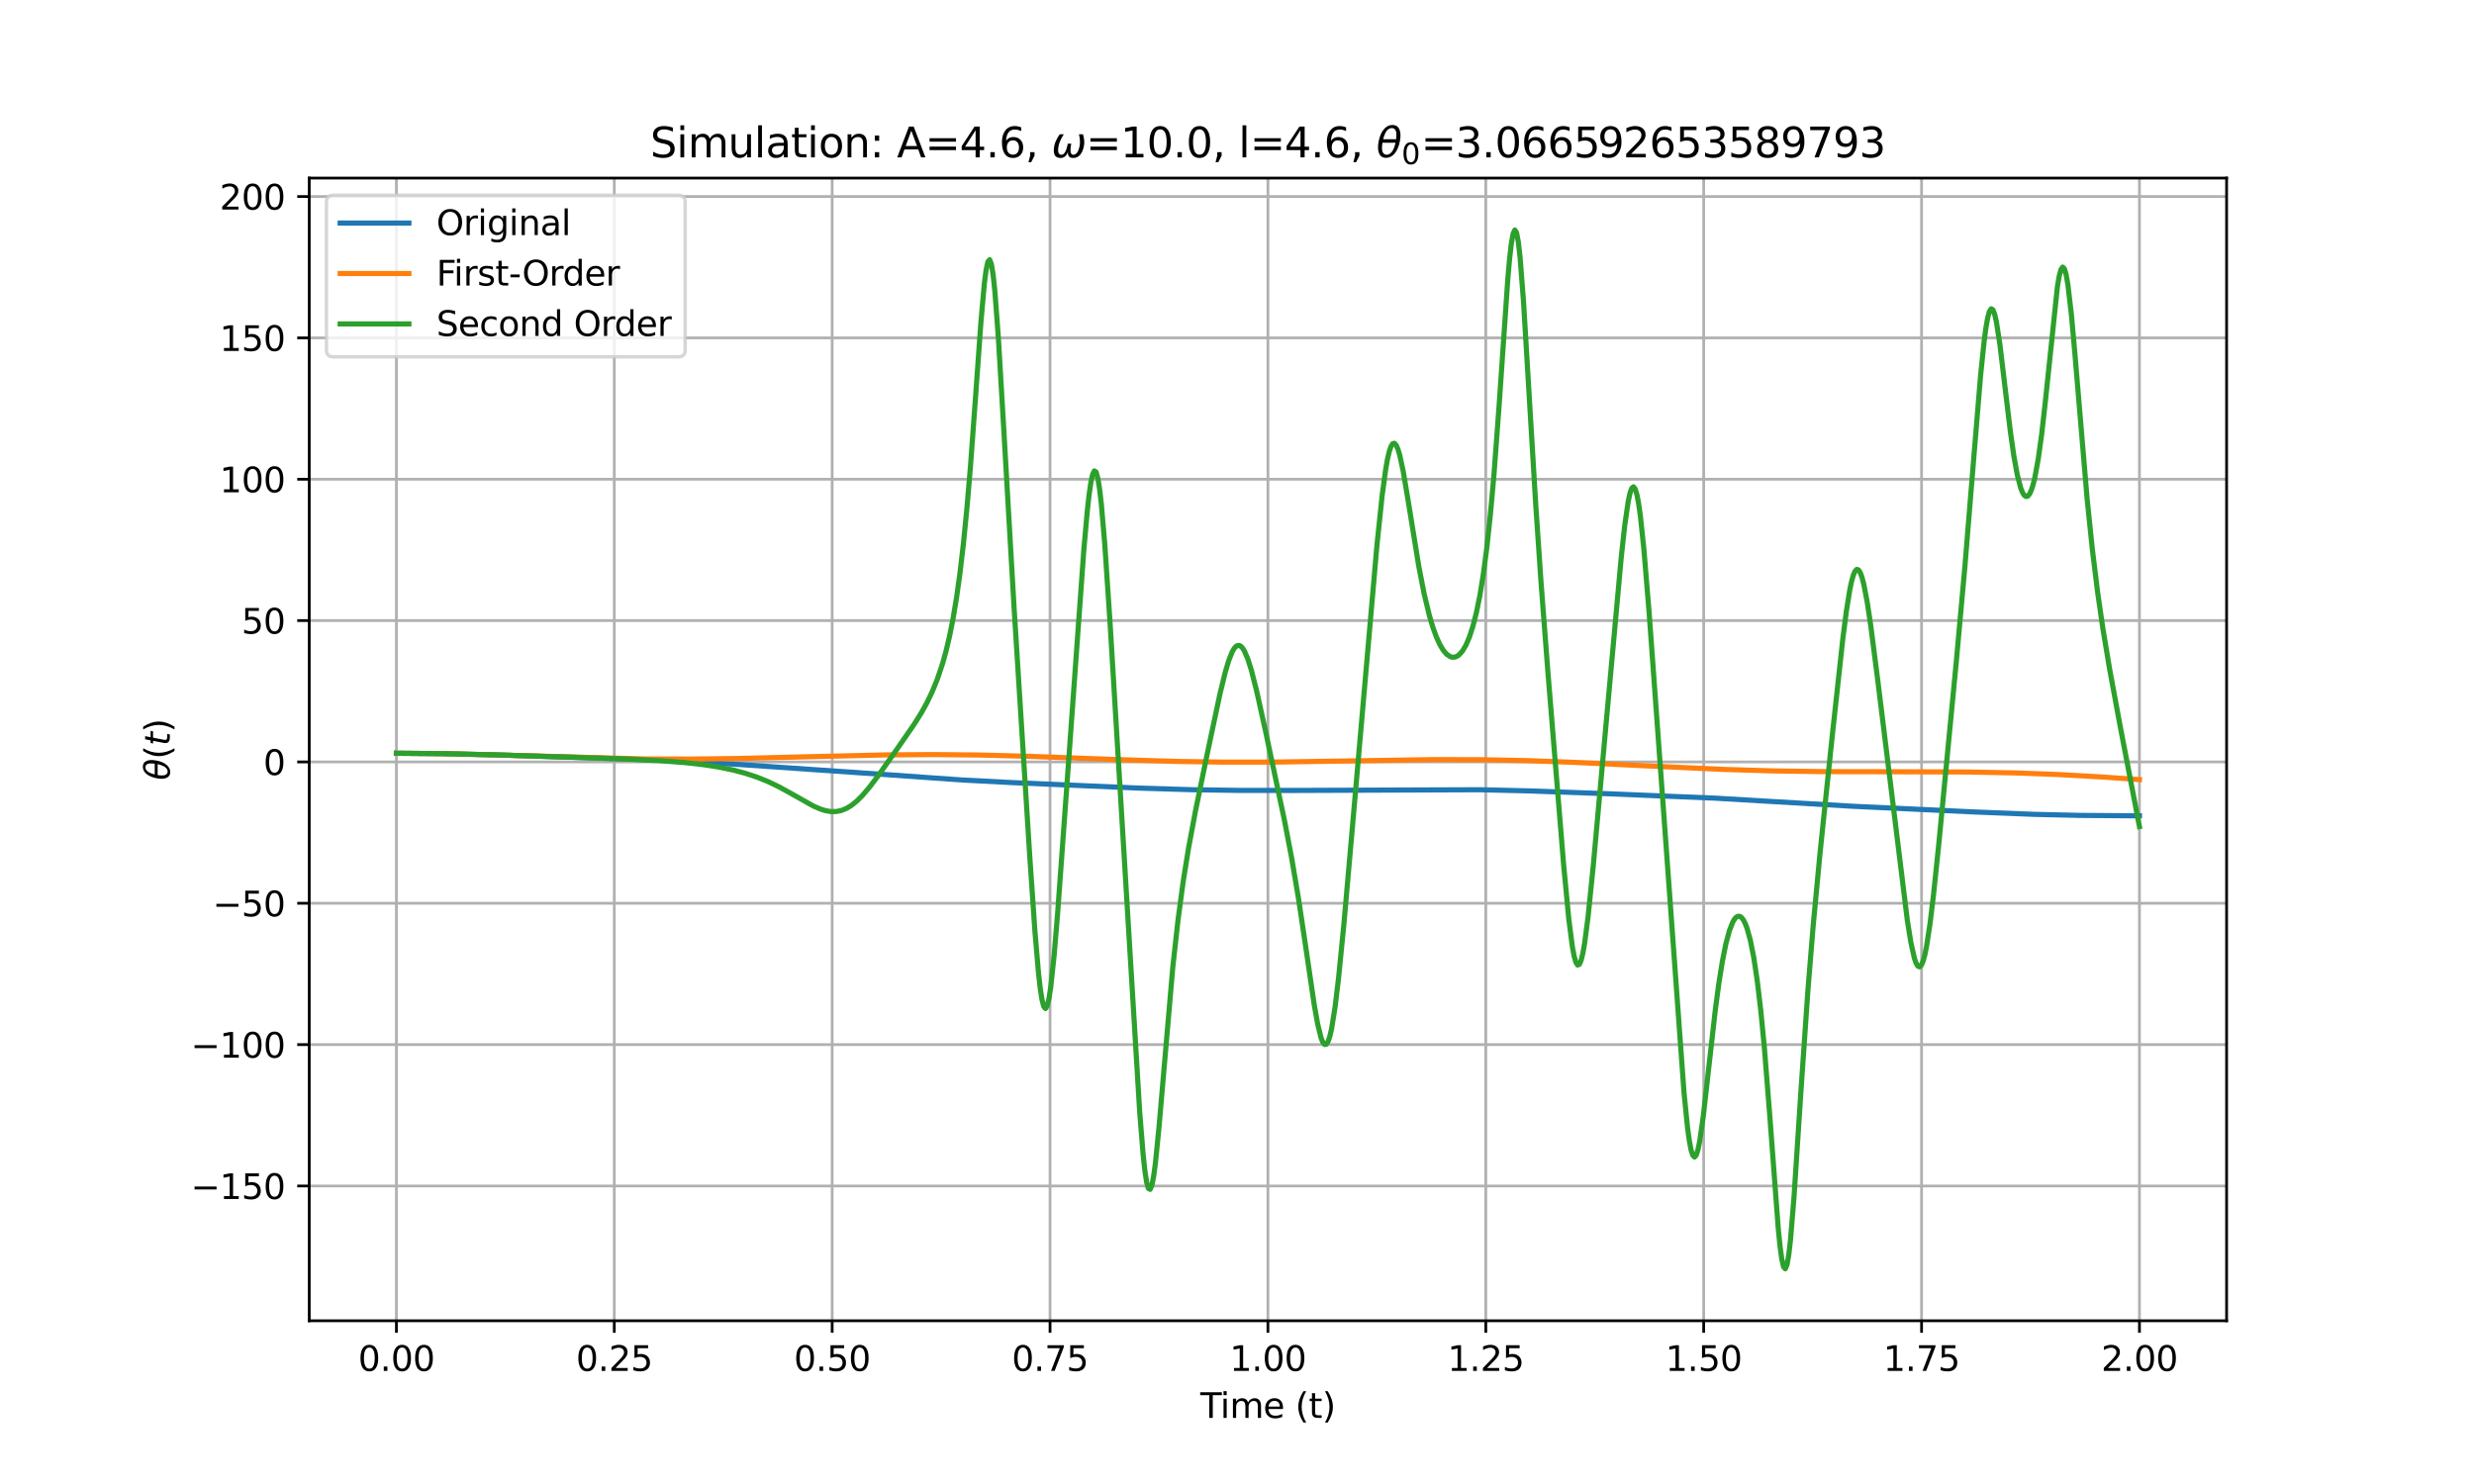 <?xml version="1.0" encoding="utf-8" standalone="no"?>
<!DOCTYPE svg PUBLIC "-//W3C//DTD SVG 1.1//EN"
  "http://www.w3.org/Graphics/SVG/1.1/DTD/svg11.dtd">
<svg xmlns:xlink="http://www.w3.org/1999/xlink" width="720pt" height="432pt" viewBox="0 0 720 432" xmlns="http://www.w3.org/2000/svg" version="1.1">
 <defs>
  <style type="text/css">*{stroke-linejoin: round; stroke-linecap: butt}</style>
 </defs>
 <g id="figure_1">
  <g id="patch_1">
   <path d="M 0 432 
L 720 432 
L 720 0 
L 0 0 
z
" style="fill: #ffffff"/>
  </g>
  <g id="axes_1">
   <g id="patch_2">
    <path d="M 90 384.48 
L 648 384.48 
L 648 51.84 
L 90 51.84 
z
" style="fill: #ffffff"/>
   </g>
   <g id="matplotlib.axis_1">
    <g id="xtick_1">
     <g id="line2d_1">
      <path d="M 115.364 384.48 
L 115.364 51.84 
" clip-path="url(#pa8640d1693)" style="fill: none; stroke: #b0b0b0; stroke-width: 0.8; stroke-linecap: square"/>
     </g>
     <g id="line2d_2">
      <defs>
       <path id="mbfc9ff57c2" d="M 0 0 
L 0 3.5 
" style="stroke: #000000; stroke-width: 0.8"/>
      </defs>
      <g>
       <use xlink:href="#mbfc9ff57c2" x="115.364" y="384.48" style="stroke: #000000; stroke-width: 0.8"/>
      </g>
     </g>
     <g id="text_1">
      <!-- 0.00 -->
      <g transform="translate(104.231 399.078) scale(0.1 -0.1)">
       <defs>
        <path id="DejaVuSans-30" d="M 2034 4250 
Q 1547 4250 1301 3770 
Q 1056 3291 1056 2328 
Q 1056 1369 1301 889 
Q 1547 409 2034 409 
Q 2525 409 2770 889 
Q 3016 1369 3016 2328 
Q 3016 3291 2770 3770 
Q 2525 4250 2034 4250 
z
M 2034 4750 
Q 2819 4750 3233 4129 
Q 3647 3509 3647 2328 
Q 3647 1150 3233 529 
Q 2819 -91 2034 -91 
Q 1250 -91 836 529 
Q 422 1150 422 2328 
Q 422 3509 836 4129 
Q 1250 4750 2034 4750 
z
" transform="scale(0.016)"/>
        <path id="DejaVuSans-2e" d="M 684 794 
L 1344 794 
L 1344 0 
L 684 0 
L 684 794 
z
" transform="scale(0.016)"/>
       </defs>
       <use xlink:href="#DejaVuSans-30"/>
       <use xlink:href="#DejaVuSans-2e" x="63.623"/>
       <use xlink:href="#DejaVuSans-30" x="95.41"/>
       <use xlink:href="#DejaVuSans-30" x="159.033"/>
      </g>
     </g>
    </g>
    <g id="xtick_2">
     <g id="line2d_3">
      <path d="M 178.773 384.48 
L 178.773 51.84 
" clip-path="url(#pa8640d1693)" style="fill: none; stroke: #b0b0b0; stroke-width: 0.8; stroke-linecap: square"/>
     </g>
     <g id="line2d_4">
      <g>
       <use xlink:href="#mbfc9ff57c2" x="178.773" y="384.48" style="stroke: #000000; stroke-width: 0.8"/>
      </g>
     </g>
     <g id="text_2">
      <!-- 0.25 -->
      <g transform="translate(167.64 399.078) scale(0.1 -0.1)">
       <defs>
        <path id="DejaVuSans-32" d="M 1228 531 
L 3431 531 
L 3431 0 
L 469 0 
L 469 531 
Q 828 903 1448 1529 
Q 2069 2156 2228 2338 
Q 2531 2678 2651 2914 
Q 2772 3150 2772 3378 
Q 2772 3750 2511 3984 
Q 2250 4219 1831 4219 
Q 1534 4219 1204 4116 
Q 875 4013 500 3803 
L 500 4441 
Q 881 4594 1212 4672 
Q 1544 4750 1819 4750 
Q 2544 4750 2975 4387 
Q 3406 4025 3406 3419 
Q 3406 3131 3298 2873 
Q 3191 2616 2906 2266 
Q 2828 2175 2409 1742 
Q 1991 1309 1228 531 
z
" transform="scale(0.016)"/>
        <path id="DejaVuSans-35" d="M 691 4666 
L 3169 4666 
L 3169 4134 
L 1269 4134 
L 1269 2991 
Q 1406 3038 1543 3061 
Q 1681 3084 1819 3084 
Q 2600 3084 3056 2656 
Q 3513 2228 3513 1497 
Q 3513 744 3044 326 
Q 2575 -91 1722 -91 
Q 1428 -91 1123 -41 
Q 819 9 494 109 
L 494 744 
Q 775 591 1075 516 
Q 1375 441 1709 441 
Q 2250 441 2565 725 
Q 2881 1009 2881 1497 
Q 2881 1984 2565 2268 
Q 2250 2553 1709 2553 
Q 1456 2553 1204 2497 
Q 953 2441 691 2322 
L 691 4666 
z
" transform="scale(0.016)"/>
       </defs>
       <use xlink:href="#DejaVuSans-30"/>
       <use xlink:href="#DejaVuSans-2e" x="63.623"/>
       <use xlink:href="#DejaVuSans-32" x="95.41"/>
       <use xlink:href="#DejaVuSans-35" x="159.033"/>
      </g>
     </g>
    </g>
    <g id="xtick_3">
     <g id="line2d_5">
      <path d="M 242.182 384.48 
L 242.182 51.84 
" clip-path="url(#pa8640d1693)" style="fill: none; stroke: #b0b0b0; stroke-width: 0.8; stroke-linecap: square"/>
     </g>
     <g id="line2d_6">
      <g>
       <use xlink:href="#mbfc9ff57c2" x="242.182" y="384.48" style="stroke: #000000; stroke-width: 0.8"/>
      </g>
     </g>
     <g id="text_3">
      <!-- 0.50 -->
      <g transform="translate(231.049 399.078) scale(0.1 -0.1)">
       <use xlink:href="#DejaVuSans-30"/>
       <use xlink:href="#DejaVuSans-2e" x="63.623"/>
       <use xlink:href="#DejaVuSans-35" x="95.41"/>
       <use xlink:href="#DejaVuSans-30" x="159.033"/>
      </g>
     </g>
    </g>
    <g id="xtick_4">
     <g id="line2d_7">
      <path d="M 305.591 384.48 
L 305.591 51.84 
" clip-path="url(#pa8640d1693)" style="fill: none; stroke: #b0b0b0; stroke-width: 0.8; stroke-linecap: square"/>
     </g>
     <g id="line2d_8">
      <g>
       <use xlink:href="#mbfc9ff57c2" x="305.591" y="384.48" style="stroke: #000000; stroke-width: 0.8"/>
      </g>
     </g>
     <g id="text_4">
      <!-- 0.75 -->
      <g transform="translate(294.458 399.078) scale(0.1 -0.1)">
       <defs>
        <path id="DejaVuSans-37" d="M 525 4666 
L 3525 4666 
L 3525 4397 
L 1831 0 
L 1172 0 
L 2766 4134 
L 525 4134 
L 525 4666 
z
" transform="scale(0.016)"/>
       </defs>
       <use xlink:href="#DejaVuSans-30"/>
       <use xlink:href="#DejaVuSans-2e" x="63.623"/>
       <use xlink:href="#DejaVuSans-37" x="95.41"/>
       <use xlink:href="#DejaVuSans-35" x="159.033"/>
      </g>
     </g>
    </g>
    <g id="xtick_5">
     <g id="line2d_9">
      <path d="M 369 384.48 
L 369 51.84 
" clip-path="url(#pa8640d1693)" style="fill: none; stroke: #b0b0b0; stroke-width: 0.8; stroke-linecap: square"/>
     </g>
     <g id="line2d_10">
      <g>
       <use xlink:href="#mbfc9ff57c2" x="369" y="384.48" style="stroke: #000000; stroke-width: 0.8"/>
      </g>
     </g>
     <g id="text_5">
      <!-- 1.00 -->
      <g transform="translate(357.867 399.078) scale(0.1 -0.1)">
       <defs>
        <path id="DejaVuSans-31" d="M 794 531 
L 1825 531 
L 1825 4091 
L 703 3866 
L 703 4441 
L 1819 4666 
L 2450 4666 
L 2450 531 
L 3481 531 
L 3481 0 
L 794 0 
L 794 531 
z
" transform="scale(0.016)"/>
       </defs>
       <use xlink:href="#DejaVuSans-31"/>
       <use xlink:href="#DejaVuSans-2e" x="63.623"/>
       <use xlink:href="#DejaVuSans-30" x="95.41"/>
       <use xlink:href="#DejaVuSans-30" x="159.033"/>
      </g>
     </g>
    </g>
    <g id="xtick_6">
     <g id="line2d_11">
      <path d="M 432.409 384.48 
L 432.409 51.84 
" clip-path="url(#pa8640d1693)" style="fill: none; stroke: #b0b0b0; stroke-width: 0.8; stroke-linecap: square"/>
     </g>
     <g id="line2d_12">
      <g>
       <use xlink:href="#mbfc9ff57c2" x="432.409" y="384.48" style="stroke: #000000; stroke-width: 0.8"/>
      </g>
     </g>
     <g id="text_6">
      <!-- 1.25 -->
      <g transform="translate(421.276 399.078) scale(0.1 -0.1)">
       <use xlink:href="#DejaVuSans-31"/>
       <use xlink:href="#DejaVuSans-2e" x="63.623"/>
       <use xlink:href="#DejaVuSans-32" x="95.41"/>
       <use xlink:href="#DejaVuSans-35" x="159.033"/>
      </g>
     </g>
    </g>
    <g id="xtick_7">
     <g id="line2d_13">
      <path d="M 495.818 384.48 
L 495.818 51.84 
" clip-path="url(#pa8640d1693)" style="fill: none; stroke: #b0b0b0; stroke-width: 0.8; stroke-linecap: square"/>
     </g>
     <g id="line2d_14">
      <g>
       <use xlink:href="#mbfc9ff57c2" x="495.818" y="384.48" style="stroke: #000000; stroke-width: 0.8"/>
      </g>
     </g>
     <g id="text_7">
      <!-- 1.50 -->
      <g transform="translate(484.685 399.078) scale(0.1 -0.1)">
       <use xlink:href="#DejaVuSans-31"/>
       <use xlink:href="#DejaVuSans-2e" x="63.623"/>
       <use xlink:href="#DejaVuSans-35" x="95.41"/>
       <use xlink:href="#DejaVuSans-30" x="159.033"/>
      </g>
     </g>
    </g>
    <g id="xtick_8">
     <g id="line2d_15">
      <path d="M 559.227 384.48 
L 559.227 51.84 
" clip-path="url(#pa8640d1693)" style="fill: none; stroke: #b0b0b0; stroke-width: 0.8; stroke-linecap: square"/>
     </g>
     <g id="line2d_16">
      <g>
       <use xlink:href="#mbfc9ff57c2" x="559.227" y="384.48" style="stroke: #000000; stroke-width: 0.8"/>
      </g>
     </g>
     <g id="text_8">
      <!-- 1.75 -->
      <g transform="translate(548.094 399.078) scale(0.1 -0.1)">
       <use xlink:href="#DejaVuSans-31"/>
       <use xlink:href="#DejaVuSans-2e" x="63.623"/>
       <use xlink:href="#DejaVuSans-37" x="95.41"/>
       <use xlink:href="#DejaVuSans-35" x="159.033"/>
      </g>
     </g>
    </g>
    <g id="xtick_9">
     <g id="line2d_17">
      <path d="M 622.636 384.48 
L 622.636 51.84 
" clip-path="url(#pa8640d1693)" style="fill: none; stroke: #b0b0b0; stroke-width: 0.8; stroke-linecap: square"/>
     </g>
     <g id="line2d_18">
      <g>
       <use xlink:href="#mbfc9ff57c2" x="622.636" y="384.48" style="stroke: #000000; stroke-width: 0.8"/>
      </g>
     </g>
     <g id="text_9">
      <!-- 2.00 -->
      <g transform="translate(611.504 399.078) scale(0.1 -0.1)">
       <use xlink:href="#DejaVuSans-32"/>
       <use xlink:href="#DejaVuSans-2e" x="63.623"/>
       <use xlink:href="#DejaVuSans-30" x="95.41"/>
       <use xlink:href="#DejaVuSans-30" x="159.033"/>
      </g>
     </g>
    </g>
    <g id="text_10">
     <!-- Time (t) -->
     <g transform="translate(349.316 412.757) scale(0.1 -0.1)">
      <defs>
       <path id="DejaVuSans-54" d="M -19 4666 
L 3928 4666 
L 3928 4134 
L 2272 4134 
L 2272 0 
L 1638 0 
L 1638 4134 
L -19 4134 
L -19 4666 
z
" transform="scale(0.016)"/>
       <path id="DejaVuSans-69" d="M 603 3500 
L 1178 3500 
L 1178 0 
L 603 0 
L 603 3500 
z
M 603 4863 
L 1178 4863 
L 1178 4134 
L 603 4134 
L 603 4863 
z
" transform="scale(0.016)"/>
       <path id="DejaVuSans-6d" d="M 3328 2828 
Q 3544 3216 3844 3400 
Q 4144 3584 4550 3584 
Q 5097 3584 5394 3201 
Q 5691 2819 5691 2113 
L 5691 0 
L 5113 0 
L 5113 2094 
Q 5113 2597 4934 2840 
Q 4756 3084 4391 3084 
Q 3944 3084 3684 2787 
Q 3425 2491 3425 1978 
L 3425 0 
L 2847 0 
L 2847 2094 
Q 2847 2600 2669 2842 
Q 2491 3084 2119 3084 
Q 1678 3084 1418 2786 
Q 1159 2488 1159 1978 
L 1159 0 
L 581 0 
L 581 3500 
L 1159 3500 
L 1159 2956 
Q 1356 3278 1631 3431 
Q 1906 3584 2284 3584 
Q 2666 3584 2933 3390 
Q 3200 3197 3328 2828 
z
" transform="scale(0.016)"/>
       <path id="DejaVuSans-65" d="M 3597 1894 
L 3597 1613 
L 953 1613 
Q 991 1019 1311 708 
Q 1631 397 2203 397 
Q 2534 397 2845 478 
Q 3156 559 3463 722 
L 3463 178 
Q 3153 47 2828 -22 
Q 2503 -91 2169 -91 
Q 1331 -91 842 396 
Q 353 884 353 1716 
Q 353 2575 817 3079 
Q 1281 3584 2069 3584 
Q 2775 3584 3186 3129 
Q 3597 2675 3597 1894 
z
M 3022 2063 
Q 3016 2534 2758 2815 
Q 2500 3097 2075 3097 
Q 1594 3097 1305 2825 
Q 1016 2553 972 2059 
L 3022 2063 
z
" transform="scale(0.016)"/>
       <path id="DejaVuSans-20" transform="scale(0.016)"/>
       <path id="DejaVuSans-28" d="M 1984 4856 
Q 1566 4138 1362 3434 
Q 1159 2731 1159 2009 
Q 1159 1288 1364 580 
Q 1569 -128 1984 -844 
L 1484 -844 
Q 1016 -109 783 600 
Q 550 1309 550 2009 
Q 550 2706 781 3412 
Q 1013 4119 1484 4856 
L 1984 4856 
z
" transform="scale(0.016)"/>
       <path id="DejaVuSans-74" d="M 1172 4494 
L 1172 3500 
L 2356 3500 
L 2356 3053 
L 1172 3053 
L 1172 1153 
Q 1172 725 1289 603 
Q 1406 481 1766 481 
L 2356 481 
L 2356 0 
L 1766 0 
Q 1100 0 847 248 
Q 594 497 594 1153 
L 594 3053 
L 172 3053 
L 172 3500 
L 594 3500 
L 594 4494 
L 1172 4494 
z
" transform="scale(0.016)"/>
       <path id="DejaVuSans-29" d="M 513 4856 
L 1013 4856 
Q 1481 4119 1714 3412 
Q 1947 2706 1947 2009 
Q 1947 1309 1714 600 
Q 1481 -109 1013 -844 
L 513 -844 
Q 928 -128 1133 580 
Q 1338 1288 1338 2009 
Q 1338 2731 1133 3434 
Q 928 4138 513 4856 
z
" transform="scale(0.016)"/>
      </defs>
      <use xlink:href="#DejaVuSans-54"/>
      <use xlink:href="#DejaVuSans-69" x="57.959"/>
      <use xlink:href="#DejaVuSans-6d" x="85.742"/>
      <use xlink:href="#DejaVuSans-65" x="183.154"/>
      <use xlink:href="#DejaVuSans-20" x="244.678"/>
      <use xlink:href="#DejaVuSans-28" x="276.465"/>
      <use xlink:href="#DejaVuSans-74" x="315.479"/>
      <use xlink:href="#DejaVuSans-29" x="354.688"/>
     </g>
    </g>
   </g>
   <g id="matplotlib.axis_2">
    <g id="ytick_1">
     <g id="line2d_19">
      <path d="M 90 345.243 
L 648 345.243 
" clip-path="url(#pa8640d1693)" style="fill: none; stroke: #b0b0b0; stroke-width: 0.8; stroke-linecap: square"/>
     </g>
     <g id="line2d_20">
      <defs>
       <path id="m8f07ffd535" d="M 0 0 
L -3.5 0 
" style="stroke: #000000; stroke-width: 0.8"/>
      </defs>
      <g>
       <use xlink:href="#m8f07ffd535" x="90" y="345.243" style="stroke: #000000; stroke-width: 0.8"/>
      </g>
     </g>
     <g id="text_11">
      <!-- −150 -->
      <g transform="translate(55.533 349.042) scale(0.1 -0.1)">
       <defs>
        <path id="DejaVuSans-2212" d="M 678 2272 
L 4684 2272 
L 4684 1741 
L 678 1741 
L 678 2272 
z
" transform="scale(0.016)"/>
       </defs>
       <use xlink:href="#DejaVuSans-2212"/>
       <use xlink:href="#DejaVuSans-31" x="83.789"/>
       <use xlink:href="#DejaVuSans-35" x="147.412"/>
       <use xlink:href="#DejaVuSans-30" x="211.035"/>
      </g>
     </g>
    </g>
    <g id="ytick_2">
     <g id="line2d_21">
      <path d="M 90 304.095 
L 648 304.095 
" clip-path="url(#pa8640d1693)" style="fill: none; stroke: #b0b0b0; stroke-width: 0.8; stroke-linecap: square"/>
     </g>
     <g id="line2d_22">
      <g>
       <use xlink:href="#m8f07ffd535" x="90" y="304.095" style="stroke: #000000; stroke-width: 0.8"/>
      </g>
     </g>
     <g id="text_12">
      <!-- −100 -->
      <g transform="translate(55.533 307.894) scale(0.1 -0.1)">
       <use xlink:href="#DejaVuSans-2212"/>
       <use xlink:href="#DejaVuSans-31" x="83.789"/>
       <use xlink:href="#DejaVuSans-30" x="147.412"/>
       <use xlink:href="#DejaVuSans-30" x="211.035"/>
      </g>
     </g>
    </g>
    <g id="ytick_3">
     <g id="line2d_23">
      <path d="M 90 262.947 
L 648 262.947 
" clip-path="url(#pa8640d1693)" style="fill: none; stroke: #b0b0b0; stroke-width: 0.8; stroke-linecap: square"/>
     </g>
     <g id="line2d_24">
      <g>
       <use xlink:href="#m8f07ffd535" x="90" y="262.947" style="stroke: #000000; stroke-width: 0.8"/>
      </g>
     </g>
     <g id="text_13">
      <!-- −50 -->
      <g transform="translate(61.895 266.746) scale(0.1 -0.1)">
       <use xlink:href="#DejaVuSans-2212"/>
       <use xlink:href="#DejaVuSans-35" x="83.789"/>
       <use xlink:href="#DejaVuSans-30" x="147.412"/>
      </g>
     </g>
    </g>
    <g id="ytick_4">
     <g id="line2d_25">
      <path d="M 90 221.799 
L 648 221.799 
" clip-path="url(#pa8640d1693)" style="fill: none; stroke: #b0b0b0; stroke-width: 0.8; stroke-linecap: square"/>
     </g>
     <g id="line2d_26">
      <g>
       <use xlink:href="#m8f07ffd535" x="90" y="221.799" style="stroke: #000000; stroke-width: 0.8"/>
      </g>
     </g>
     <g id="text_14">
      <!-- 0 -->
      <g transform="translate(76.638 225.598) scale(0.1 -0.1)">
       <use xlink:href="#DejaVuSans-30"/>
      </g>
     </g>
    </g>
    <g id="ytick_5">
     <g id="line2d_27">
      <path d="M 90 180.651 
L 648 180.651 
" clip-path="url(#pa8640d1693)" style="fill: none; stroke: #b0b0b0; stroke-width: 0.8; stroke-linecap: square"/>
     </g>
     <g id="line2d_28">
      <g>
       <use xlink:href="#m8f07ffd535" x="90" y="180.651" style="stroke: #000000; stroke-width: 0.8"/>
      </g>
     </g>
     <g id="text_15">
      <!-- 50 -->
      <g transform="translate(70.275 184.451) scale(0.1 -0.1)">
       <use xlink:href="#DejaVuSans-35"/>
       <use xlink:href="#DejaVuSans-30" x="63.623"/>
      </g>
     </g>
    </g>
    <g id="ytick_6">
     <g id="line2d_29">
      <path d="M 90 139.503 
L 648 139.503 
" clip-path="url(#pa8640d1693)" style="fill: none; stroke: #b0b0b0; stroke-width: 0.8; stroke-linecap: square"/>
     </g>
     <g id="line2d_30">
      <g>
       <use xlink:href="#m8f07ffd535" x="90" y="139.503" style="stroke: #000000; stroke-width: 0.8"/>
      </g>
     </g>
     <g id="text_16">
      <!-- 100 -->
      <g transform="translate(63.913 143.303) scale(0.1 -0.1)">
       <use xlink:href="#DejaVuSans-31"/>
       <use xlink:href="#DejaVuSans-30" x="63.623"/>
       <use xlink:href="#DejaVuSans-30" x="127.246"/>
      </g>
     </g>
    </g>
    <g id="ytick_7">
     <g id="line2d_31">
      <path d="M 90 98.355 
L 648 98.355 
" clip-path="url(#pa8640d1693)" style="fill: none; stroke: #b0b0b0; stroke-width: 0.8; stroke-linecap: square"/>
     </g>
     <g id="line2d_32">
      <g>
       <use xlink:href="#m8f07ffd535" x="90" y="98.355" style="stroke: #000000; stroke-width: 0.8"/>
      </g>
     </g>
     <g id="text_17">
      <!-- 150 -->
      <g transform="translate(63.913 102.155) scale(0.1 -0.1)">
       <use xlink:href="#DejaVuSans-31"/>
       <use xlink:href="#DejaVuSans-35" x="63.623"/>
       <use xlink:href="#DejaVuSans-30" x="127.246"/>
      </g>
     </g>
    </g>
    <g id="ytick_8">
     <g id="line2d_33">
      <path d="M 90 57.208 
L 648 57.208 
" clip-path="url(#pa8640d1693)" style="fill: none; stroke: #b0b0b0; stroke-width: 0.8; stroke-linecap: square"/>
     </g>
     <g id="line2d_34">
      <g>
       <use xlink:href="#m8f07ffd535" x="90" y="57.208" style="stroke: #000000; stroke-width: 0.8"/>
      </g>
     </g>
     <g id="text_18">
      <!-- 200 -->
      <g transform="translate(63.913 61.007) scale(0.1 -0.1)">
       <use xlink:href="#DejaVuSans-32"/>
       <use xlink:href="#DejaVuSans-30" x="63.623"/>
       <use xlink:href="#DejaVuSans-30" x="127.246"/>
      </g>
     </g>
    </g>
    <g id="text_19">
     <!-- $\theta(t)$ -->
     <g transform="translate(49.453 227.11) rotate(-90) scale(0.1 -0.1)">
      <defs>
       <path id="DejaVuSans-Oblique-3b8" d="M 2913 2219 
L 925 2219 
Q 791 1284 928 888 
Q 1100 400 1566 400 
Q 2034 400 2391 891 
Q 2703 1322 2913 2219 
z
M 3009 2750 
Q 3094 3638 2984 3950 
Q 2813 4444 2353 4444 
Q 1875 4444 1525 3956 
Q 1250 3563 1034 2750 
L 3009 2750 
z
M 2444 4913 
Q 3194 4913 3494 4250 
Q 3794 3591 3566 2422 
Q 3341 1256 2781 594 
Q 2225 -72 1475 -72 
Q 722 -72 425 594 
Q 128 1256 353 2422 
Q 581 3591 1134 4250 
Q 1691 4913 2444 4913 
z
" transform="scale(0.016)"/>
       <path id="DejaVuSans-Oblique-74" d="M 2706 3500 
L 2619 3053 
L 1472 3053 
L 1100 1153 
Q 1081 1047 1072 975 
Q 1063 903 1063 863 
Q 1063 663 1183 572 
Q 1303 481 1569 481 
L 2150 481 
L 2053 0 
L 1503 0 
Q 991 0 739 200 
Q 488 400 488 806 
Q 488 878 497 964 
Q 506 1050 525 1153 
L 897 3053 
L 409 3053 
L 500 3500 
L 978 3500 
L 1172 4494 
L 1747 4494 
L 1556 3500 
L 2706 3500 
z
" transform="scale(0.016)"/>
      </defs>
      <use xlink:href="#DejaVuSans-Oblique-3b8" transform="translate(0 0.234)"/>
      <use xlink:href="#DejaVuSans-28" transform="translate(61.182 0.234)"/>
      <use xlink:href="#DejaVuSans-Oblique-74" transform="translate(100.195 0.234)"/>
      <use xlink:href="#DejaVuSans-29" transform="translate(139.404 0.234)"/>
     </g>
    </g>
   </g>
   <g id="line2d_35">
    <path d="M 115.364 219.276 
L 128.566 219.384 
L 144.307 219.749 
L 186.453 221.063 
L 201.179 221.711 
L 215.904 222.599 
L 258.05 225.506 
L 279.885 227.052 
L 294.61 227.82 
L 331.678 229.427 
L 346.912 229.891 
L 361.129 230.098 
L 377.378 230.102 
L 430.695 229.894 
L 444.913 230.232 
L 467.256 231.034 
L 499.246 232.352 
L 514.987 233.277 
L 539.36 234.715 
L 574.905 236.378 
L 592.17 237.066 
L 605.372 237.368 
L 620.605 237.48 
L 622.636 237.482 
L 622.636 237.482 
" clip-path="url(#pa8640d1693)" style="fill: none; stroke: #1f77b4; stroke-width: 1.5; stroke-linecap: square"/>
   </g>
   <g id="line2d_36">
    <path d="M 115.364 219.276 
L 128.566 219.385 
L 143.799 219.743 
L 187.468 220.926 
L 200.671 220.974 
L 214.889 220.798 
L 234.692 220.302 
L 258.05 219.753 
L 271.76 219.658 
L 284.962 219.788 
L 299.18 220.155 
L 324.061 221.079 
L 342.342 221.65 
L 356.559 221.864 
L 370.777 221.844 
L 388.55 221.574 
L 417.493 221.12 
L 431.203 221.156 
L 443.898 221.407 
L 457.608 221.902 
L 477.919 222.888 
L 501.277 223.97 
L 516.002 224.412 
L 530.728 224.624 
L 550.532 224.656 
L 572.874 224.732 
L 586.584 225.004 
L 598.771 225.461 
L 611.465 226.167 
L 622.636 226.948 
L 622.636 226.948 
" clip-path="url(#pa8640d1693)" style="fill: none; stroke: #ff7f0e; stroke-width: 1.5; stroke-linecap: square"/>
   </g>
   <g id="line2d_37">
    <path d="M 115.364 219.276 
L 128.566 219.384 
L 144.307 219.749 
L 181.375 220.917 
L 192.038 221.436 
L 199.147 221.98 
L 204.733 222.608 
L 209.303 223.321 
L 213.365 224.164 
L 216.92 225.111 
L 220.474 226.291 
L 223.521 227.529 
L 226.568 228.987 
L 230.63 231.214 
L 236.723 234.64 
L 238.754 235.521 
L 240.278 235.993 
L 241.801 236.249 
L 243.324 236.243 
L 244.848 235.94 
L 246.371 235.319 
L 247.894 234.377 
L 249.418 233.131 
L 250.941 231.614 
L 252.972 229.246 
L 255.511 225.903 
L 261.097 218.007 
L 266.174 210.644 
L 268.206 207.377 
L 269.729 204.616 
L 271.252 201.46 
L 272.776 197.745 
L 274.299 193.211 
L 275.314 189.563 
L 276.33 185.266 
L 277.346 180.176 
L 278.361 174.114 
L 279.377 166.852 
L 280.392 158.171 
L 281.408 147.881 
L 282.423 135.878 
L 283.947 115.103 
L 285.47 93.804 
L 286.486 82.438 
L 286.993 78.528 
L 287.501 76.18 
L 288.009 75.599 
L 288.517 76.876 
L 289.025 79.984 
L 289.532 84.769 
L 290.548 98.261 
L 292.071 124.048 
L 295.118 176.808 
L 299.688 249.328 
L 301.211 271.391 
L 302.227 283.213 
L 302.735 287.697 
L 303.242 291 
L 303.75 292.987 
L 304.258 293.591 
L 304.766 292.814 
L 305.274 290.727 
L 305.781 287.454 
L 306.797 277.955 
L 307.812 265.694 
L 310.351 230.568 
L 315.429 160.027 
L 316.445 148.613 
L 316.952 144.07 
L 317.46 140.535 
L 317.968 138.16 
L 318.476 137.083 
L 318.984 137.413 
L 319.491 139.16 
L 319.999 142.267 
L 320.507 146.631 
L 321.523 158.506 
L 323.046 181.168 
L 327.616 256.73 
L 331.678 323.673 
L 332.694 336.268 
L 333.201 340.91 
L 333.709 344.183 
L 334.217 345.966 
L 334.725 346.228 
L 335.233 345.02 
L 335.74 342.455 
L 336.248 338.711 
L 337.264 328.552 
L 341.326 281.448 
L 342.849 267.692 
L 344.373 256.391 
L 345.896 246.907 
L 347.927 236.021 
L 351.482 218.755 
L 355.036 202.019 
L 356.559 195.766 
L 357.575 192.348 
L 358.591 189.783 
L 359.098 188.88 
L 359.606 188.256 
L 360.114 187.922 
L 360.622 187.883 
L 361.129 188.138 
L 361.637 188.678 
L 362.145 189.489 
L 363.161 191.861 
L 364.176 195.082 
L 365.699 201.066 
L 368.238 212.513 
L 373.824 238.88 
L 375.855 249.487 
L 377.886 261.491 
L 379.917 275.07 
L 382.456 292.384 
L 383.472 298.092 
L 384.487 302.2 
L 384.995 303.45 
L 385.503 304.056 
L 386.011 303.971 
L 386.518 303.172 
L 387.026 301.657 
L 387.534 299.443 
L 388.55 293.085 
L 389.565 284.623 
L 391.088 269.249 
L 393.627 240.336 
L 400.736 158.619 
L 402.26 144.107 
L 403.275 136.6 
L 403.783 133.725 
L 404.291 131.506 
L 404.799 129.981 
L 405.306 129.163 
L 405.814 129.043 
L 406.322 129.585 
L 406.83 130.731 
L 407.337 132.414 
L 408.353 137.094 
L 409.876 146.162 
L 412.923 164.978 
L 414.446 172.783 
L 415.97 179.124 
L 416.985 182.544 
L 418.001 185.359 
L 419.016 187.604 
L 420.032 189.305 
L 421.048 190.482 
L 422.063 191.152 
L 422.571 191.3 
L 423.079 191.326 
L 423.586 191.229 
L 424.094 191.004 
L 424.602 190.648 
L 425.618 189.524 
L 426.633 187.806 
L 427.649 185.421 
L 428.664 182.279 
L 429.68 178.284 
L 430.695 173.286 
L 431.711 167.02 
L 432.726 159.249 
L 433.742 149.785 
L 434.758 138.482 
L 436.281 118.045 
L 438.82 81.097 
L 439.328 75.349 
L 439.835 70.918 
L 440.343 68.061 
L 440.851 66.96 
L 441.359 67.724 
L 441.867 70.382 
L 442.374 74.797 
L 443.39 87.894 
L 444.913 113.156 
L 446.944 146.968 
L 448.468 169.317 
L 450.499 195.843 
L 455.069 251.869 
L 456.592 267.807 
L 457.608 275.637 
L 458.115 278.348 
L 458.623 280.129 
L 459.131 280.927 
L 459.639 280.728 
L 460.147 279.563 
L 460.654 277.498 
L 461.162 274.615 
L 462.178 266.829 
L 463.701 251.819 
L 467.256 212.44 
L 471.826 162.236 
L 472.841 152.959 
L 473.857 145.954 
L 474.364 143.594 
L 474.872 142.145 
L 475.38 141.712 
L 475.888 142.338 
L 476.396 144.015 
L 476.903 146.702 
L 477.411 150.332 
L 478.427 160 
L 479.95 178.465 
L 482.997 220.364 
L 490.106 318.235 
L 491.121 328.276 
L 491.629 332.01 
L 492.137 334.717 
L 492.645 336.328 
L 493.152 336.825 
L 493.66 336.24 
L 494.168 334.648 
L 494.676 332.154 
L 495.691 325.041 
L 497.215 311.52 
L 499.246 293.631 
L 500.261 286.073 
L 501.277 279.742 
L 502.292 274.691 
L 503.308 270.897 
L 504.324 268.326 
L 504.831 267.491 
L 505.339 266.955 
L 505.847 266.716 
L 506.355 266.775 
L 506.862 267.133 
L 507.37 267.792 
L 507.878 268.766 
L 508.386 270.069 
L 509.401 273.72 
L 510.417 278.877 
L 511.432 285.682 
L 512.448 294.294 
L 513.464 304.823 
L 514.987 323.945 
L 517.526 357.698 
L 518.034 362.744 
L 518.541 366.517 
L 519.049 368.776 
L 519.557 369.36 
L 520.065 368.202 
L 520.572 365.351 
L 521.08 360.953 
L 522.096 348.568 
L 524.127 317.533 
L 526.158 288.18 
L 527.681 269.493 
L 529.713 247.984 
L 533.267 213.894 
L 536.314 185.927 
L 537.329 178.019 
L 538.345 171.668 
L 538.853 169.262 
L 539.36 167.449 
L 539.868 166.272 
L 540.376 165.756 
L 540.884 165.904 
L 541.391 166.699 
L 541.899 168.1 
L 542.407 170.051 
L 543.423 175.364 
L 544.438 182.118 
L 546.469 197.96 
L 555.102 268.043 
L 556.117 274.329 
L 557.133 278.904 
L 557.64 280.382 
L 558.148 281.247 
L 558.656 281.454 
L 559.164 280.972 
L 559.672 279.799 
L 560.179 277.955 
L 560.687 275.472 
L 561.703 268.8 
L 562.718 260.358 
L 564.242 245.705 
L 569.319 192.801 
L 571.858 164.68 
L 574.397 133.547 
L 576.428 109.073 
L 577.444 99.266 
L 577.952 95.459 
L 578.459 92.566 
L 578.967 90.694 
L 579.475 89.892 
L 579.983 90.165 
L 580.491 91.459 
L 580.998 93.662 
L 582.014 100.199 
L 583.537 112.899 
L 585.061 125.555 
L 586.076 132.673 
L 587.092 138.262 
L 588.107 142.135 
L 588.615 143.395 
L 589.123 144.196 
L 589.631 144.541 
L 590.138 144.421 
L 590.646 143.825 
L 591.154 142.747 
L 591.662 141.185 
L 592.17 139.138 
L 593.185 133.613 
L 594.201 126.252 
L 595.216 117.239 
L 598.771 83.36 
L 599.278 80.406 
L 599.786 78.491 
L 600.294 77.744 
L 600.802 78.239 
L 601.31 79.978 
L 601.817 82.892 
L 602.833 91.612 
L 603.848 102.958 
L 607.403 145.186 
L 608.926 159.914 
L 610.45 172.299 
L 611.973 182.847 
L 614.004 195.036 
L 617.051 211.525 
L 622.636 240.628 
L 622.636 240.628 
" clip-path="url(#pa8640d1693)" style="fill: none; stroke: #2ca02c; stroke-width: 1.5; stroke-linecap: square"/>
   </g>
   <g id="patch_3">
    <path d="M 90 384.48 
L 90 51.84 
" style="fill: none; stroke: #000000; stroke-width: 0.8; stroke-linejoin: miter; stroke-linecap: square"/>
   </g>
   <g id="patch_4">
    <path d="M 648 384.48 
L 648 51.84 
" style="fill: none; stroke: #000000; stroke-width: 0.8; stroke-linejoin: miter; stroke-linecap: square"/>
   </g>
   <g id="patch_5">
    <path d="M 90 384.48 
L 648 384.48 
" style="fill: none; stroke: #000000; stroke-width: 0.8; stroke-linejoin: miter; stroke-linecap: square"/>
   </g>
   <g id="patch_6">
    <path d="M 90 51.84 
L 648 51.84 
" style="fill: none; stroke: #000000; stroke-width: 0.8; stroke-linejoin: miter; stroke-linecap: square"/>
   </g>
   <g id="text_20">
    <!-- Simulation: A=4.6, $\omega$=10.0, l=4.6, $\theta_0$=3.066592653589793 -->
    <g transform="translate(189.24 45.84) scale(0.12 -0.12)">
     <defs>
      <path id="DejaVuSans-53" d="M 3425 4513 
L 3425 3897 
Q 3066 4069 2747 4153 
Q 2428 4238 2131 4238 
Q 1616 4238 1336 4038 
Q 1056 3838 1056 3469 
Q 1056 3159 1242 3001 
Q 1428 2844 1947 2747 
L 2328 2669 
Q 3034 2534 3370 2195 
Q 3706 1856 3706 1288 
Q 3706 609 3251 259 
Q 2797 -91 1919 -91 
Q 1588 -91 1214 -16 
Q 841 59 441 206 
L 441 856 
Q 825 641 1194 531 
Q 1563 422 1919 422 
Q 2459 422 2753 634 
Q 3047 847 3047 1241 
Q 3047 1584 2836 1778 
Q 2625 1972 2144 2069 
L 1759 2144 
Q 1053 2284 737 2584 
Q 422 2884 422 3419 
Q 422 4038 858 4394 
Q 1294 4750 2059 4750 
Q 2388 4750 2728 4690 
Q 3069 4631 3425 4513 
z
" transform="scale(0.016)"/>
      <path id="DejaVuSans-75" d="M 544 1381 
L 544 3500 
L 1119 3500 
L 1119 1403 
Q 1119 906 1312 657 
Q 1506 409 1894 409 
Q 2359 409 2629 706 
Q 2900 1003 2900 1516 
L 2900 3500 
L 3475 3500 
L 3475 0 
L 2900 0 
L 2900 538 
Q 2691 219 2414 64 
Q 2138 -91 1772 -91 
Q 1169 -91 856 284 
Q 544 659 544 1381 
z
M 1991 3584 
L 1991 3584 
z
" transform="scale(0.016)"/>
      <path id="DejaVuSans-6c" d="M 603 4863 
L 1178 4863 
L 1178 0 
L 603 0 
L 603 4863 
z
" transform="scale(0.016)"/>
      <path id="DejaVuSans-61" d="M 2194 1759 
Q 1497 1759 1228 1600 
Q 959 1441 959 1056 
Q 959 750 1161 570 
Q 1363 391 1709 391 
Q 2188 391 2477 730 
Q 2766 1069 2766 1631 
L 2766 1759 
L 2194 1759 
z
M 3341 1997 
L 3341 0 
L 2766 0 
L 2766 531 
Q 2569 213 2275 61 
Q 1981 -91 1556 -91 
Q 1019 -91 701 211 
Q 384 513 384 1019 
Q 384 1609 779 1909 
Q 1175 2209 1959 2209 
L 2766 2209 
L 2766 2266 
Q 2766 2663 2505 2880 
Q 2244 3097 1772 3097 
Q 1472 3097 1187 3025 
Q 903 2953 641 2809 
L 641 3341 
Q 956 3463 1253 3523 
Q 1550 3584 1831 3584 
Q 2591 3584 2966 3190 
Q 3341 2797 3341 1997 
z
" transform="scale(0.016)"/>
      <path id="DejaVuSans-6f" d="M 1959 3097 
Q 1497 3097 1228 2736 
Q 959 2375 959 1747 
Q 959 1119 1226 758 
Q 1494 397 1959 397 
Q 2419 397 2687 759 
Q 2956 1122 2956 1747 
Q 2956 2369 2687 2733 
Q 2419 3097 1959 3097 
z
M 1959 3584 
Q 2709 3584 3137 3096 
Q 3566 2609 3566 1747 
Q 3566 888 3137 398 
Q 2709 -91 1959 -91 
Q 1206 -91 779 398 
Q 353 888 353 1747 
Q 353 2609 779 3096 
Q 1206 3584 1959 3584 
z
" transform="scale(0.016)"/>
      <path id="DejaVuSans-6e" d="M 3513 2113 
L 3513 0 
L 2938 0 
L 2938 2094 
Q 2938 2591 2744 2837 
Q 2550 3084 2163 3084 
Q 1697 3084 1428 2787 
Q 1159 2491 1159 1978 
L 1159 0 
L 581 0 
L 581 3500 
L 1159 3500 
L 1159 2956 
Q 1366 3272 1645 3428 
Q 1925 3584 2291 3584 
Q 2894 3584 3203 3211 
Q 3513 2838 3513 2113 
z
" transform="scale(0.016)"/>
      <path id="DejaVuSans-3a" d="M 750 794 
L 1409 794 
L 1409 0 
L 750 0 
L 750 794 
z
M 750 3309 
L 1409 3309 
L 1409 2516 
L 750 2516 
L 750 3309 
z
" transform="scale(0.016)"/>
      <path id="DejaVuSans-41" d="M 2188 4044 
L 1331 1722 
L 3047 1722 
L 2188 4044 
z
M 1831 4666 
L 2547 4666 
L 4325 0 
L 3669 0 
L 3244 1197 
L 1141 1197 
L 716 0 
L 50 0 
L 1831 4666 
z
" transform="scale(0.016)"/>
      <path id="DejaVuSans-3d" d="M 678 2906 
L 4684 2906 
L 4684 2381 
L 678 2381 
L 678 2906 
z
M 678 1631 
L 4684 1631 
L 4684 1100 
L 678 1100 
L 678 1631 
z
" transform="scale(0.016)"/>
      <path id="DejaVuSans-34" d="M 2419 4116 
L 825 1625 
L 2419 1625 
L 2419 4116 
z
M 2253 4666 
L 3047 4666 
L 3047 1625 
L 3713 1625 
L 3713 1100 
L 3047 1100 
L 3047 0 
L 2419 0 
L 2419 1100 
L 313 1100 
L 313 1709 
L 2253 4666 
z
" transform="scale(0.016)"/>
      <path id="DejaVuSans-36" d="M 2113 2584 
Q 1688 2584 1439 2293 
Q 1191 2003 1191 1497 
Q 1191 994 1439 701 
Q 1688 409 2113 409 
Q 2538 409 2786 701 
Q 3034 994 3034 1497 
Q 3034 2003 2786 2293 
Q 2538 2584 2113 2584 
z
M 3366 4563 
L 3366 3988 
Q 3128 4100 2886 4159 
Q 2644 4219 2406 4219 
Q 1781 4219 1451 3797 
Q 1122 3375 1075 2522 
Q 1259 2794 1537 2939 
Q 1816 3084 2150 3084 
Q 2853 3084 3261 2657 
Q 3669 2231 3669 1497 
Q 3669 778 3244 343 
Q 2819 -91 2113 -91 
Q 1303 -91 875 529 
Q 447 1150 447 2328 
Q 447 3434 972 4092 
Q 1497 4750 2381 4750 
Q 2619 4750 2861 4703 
Q 3103 4656 3366 4563 
z
" transform="scale(0.016)"/>
      <path id="DejaVuSans-2c" d="M 750 794 
L 1409 794 
L 1409 256 
L 897 -744 
L 494 -744 
L 750 256 
L 750 794 
z
" transform="scale(0.016)"/>
      <path id="DejaVuSans-Oblique-3c9" d="M 1369 -91 
Q 72 -91 434 1766 
Q 575 2500 1256 3500 
L 1875 3500 
Q 1231 2500 1088 1750 
Q 819 397 1519 397 
Q 2166 397 2478 2078 
L 3009 2078 
Q 2669 388 3316 397 
Q 4013 403 4275 1750 
Q 4419 2500 4169 3500 
L 4788 3500 
Q 5075 2500 4934 1766 
Q 4578 -94 3278 -91 
Q 2428 -88 2503 844 
Q 2194 -91 1369 -91 
z
" transform="scale(0.016)"/>
      <path id="DejaVuSans-33" d="M 2597 2516 
Q 3050 2419 3304 2112 
Q 3559 1806 3559 1356 
Q 3559 666 3084 287 
Q 2609 -91 1734 -91 
Q 1441 -91 1130 -33 
Q 819 25 488 141 
L 488 750 
Q 750 597 1062 519 
Q 1375 441 1716 441 
Q 2309 441 2620 675 
Q 2931 909 2931 1356 
Q 2931 1769 2642 2001 
Q 2353 2234 1838 2234 
L 1294 2234 
L 1294 2753 
L 1863 2753 
Q 2328 2753 2575 2939 
Q 2822 3125 2822 3475 
Q 2822 3834 2567 4026 
Q 2313 4219 1838 4219 
Q 1578 4219 1281 4162 
Q 984 4106 628 3988 
L 628 4550 
Q 988 4650 1302 4700 
Q 1616 4750 1894 4750 
Q 2613 4750 3031 4423 
Q 3450 4097 3450 3541 
Q 3450 3153 3228 2886 
Q 3006 2619 2597 2516 
z
" transform="scale(0.016)"/>
      <path id="DejaVuSans-39" d="M 703 97 
L 703 672 
Q 941 559 1184 500 
Q 1428 441 1663 441 
Q 2288 441 2617 861 
Q 2947 1281 2994 2138 
Q 2813 1869 2534 1725 
Q 2256 1581 1919 1581 
Q 1219 1581 811 2004 
Q 403 2428 403 3163 
Q 403 3881 828 4315 
Q 1253 4750 1959 4750 
Q 2769 4750 3195 4129 
Q 3622 3509 3622 2328 
Q 3622 1225 3098 567 
Q 2575 -91 1691 -91 
Q 1453 -91 1209 -44 
Q 966 3 703 97 
z
M 1959 2075 
Q 2384 2075 2632 2365 
Q 2881 2656 2881 3163 
Q 2881 3666 2632 3958 
Q 2384 4250 1959 4250 
Q 1534 4250 1286 3958 
Q 1038 3666 1038 3163 
Q 1038 2656 1286 2365 
Q 1534 2075 1959 2075 
z
" transform="scale(0.016)"/>
      <path id="DejaVuSans-38" d="M 2034 2216 
Q 1584 2216 1326 1975 
Q 1069 1734 1069 1313 
Q 1069 891 1326 650 
Q 1584 409 2034 409 
Q 2484 409 2743 651 
Q 3003 894 3003 1313 
Q 3003 1734 2745 1975 
Q 2488 2216 2034 2216 
z
M 1403 2484 
Q 997 2584 770 2862 
Q 544 3141 544 3541 
Q 544 4100 942 4425 
Q 1341 4750 2034 4750 
Q 2731 4750 3128 4425 
Q 3525 4100 3525 3541 
Q 3525 3141 3298 2862 
Q 3072 2584 2669 2484 
Q 3125 2378 3379 2068 
Q 3634 1759 3634 1313 
Q 3634 634 3220 271 
Q 2806 -91 2034 -91 
Q 1263 -91 848 271 
Q 434 634 434 1313 
Q 434 1759 690 2068 
Q 947 2378 1403 2484 
z
M 1172 3481 
Q 1172 3119 1398 2916 
Q 1625 2713 2034 2713 
Q 2441 2713 2670 2916 
Q 2900 3119 2900 3481 
Q 2900 3844 2670 4047 
Q 2441 4250 2034 4250 
Q 1625 4250 1398 4047 
Q 1172 3844 1172 3481 
z
" transform="scale(0.016)"/>
     </defs>
     <use xlink:href="#DejaVuSans-53" transform="translate(0 0.234)"/>
     <use xlink:href="#DejaVuSans-69" transform="translate(63.477 0.234)"/>
     <use xlink:href="#DejaVuSans-6d" transform="translate(91.26 0.234)"/>
     <use xlink:href="#DejaVuSans-75" transform="translate(188.672 0.234)"/>
     <use xlink:href="#DejaVuSans-6c" transform="translate(252.051 0.234)"/>
     <use xlink:href="#DejaVuSans-61" transform="translate(279.834 0.234)"/>
     <use xlink:href="#DejaVuSans-74" transform="translate(341.113 0.234)"/>
     <use xlink:href="#DejaVuSans-69" transform="translate(380.322 0.234)"/>
     <use xlink:href="#DejaVuSans-6f" transform="translate(408.105 0.234)"/>
     <use xlink:href="#DejaVuSans-6e" transform="translate(469.287 0.234)"/>
     <use xlink:href="#DejaVuSans-3a" transform="translate(532.666 0.234)"/>
     <use xlink:href="#DejaVuSans-20" transform="translate(566.357 0.234)"/>
     <use xlink:href="#DejaVuSans-41" transform="translate(598.145 0.234)"/>
     <use xlink:href="#DejaVuSans-3d" transform="translate(666.553 0.234)"/>
     <use xlink:href="#DejaVuSans-34" transform="translate(750.342 0.234)"/>
     <use xlink:href="#DejaVuSans-2e" transform="translate(813.965 0.234)"/>
     <use xlink:href="#DejaVuSans-36" transform="translate(845.752 0.234)"/>
     <use xlink:href="#DejaVuSans-2c" transform="translate(909.375 0.234)"/>
     <use xlink:href="#DejaVuSans-20" transform="translate(941.162 0.234)"/>
     <use xlink:href="#DejaVuSans-Oblique-3c9" transform="translate(972.949 0.234)"/>
     <use xlink:href="#DejaVuSans-3d" transform="translate(1056.689 0.234)"/>
     <use xlink:href="#DejaVuSans-31" transform="translate(1140.479 0.234)"/>
     <use xlink:href="#DejaVuSans-30" transform="translate(1204.102 0.234)"/>
     <use xlink:href="#DejaVuSans-2e" transform="translate(1267.725 0.234)"/>
     <use xlink:href="#DejaVuSans-30" transform="translate(1299.512 0.234)"/>
     <use xlink:href="#DejaVuSans-2c" transform="translate(1363.135 0.234)"/>
     <use xlink:href="#DejaVuSans-20" transform="translate(1394.922 0.234)"/>
     <use xlink:href="#DejaVuSans-6c" transform="translate(1426.709 0.234)"/>
     <use xlink:href="#DejaVuSans-3d" transform="translate(1454.492 0.234)"/>
     <use xlink:href="#DejaVuSans-34" transform="translate(1538.281 0.234)"/>
     <use xlink:href="#DejaVuSans-2e" transform="translate(1601.904 0.234)"/>
     <use xlink:href="#DejaVuSans-36" transform="translate(1633.691 0.234)"/>
     <use xlink:href="#DejaVuSans-2c" transform="translate(1697.314 0.234)"/>
     <use xlink:href="#DejaVuSans-20" transform="translate(1729.102 0.234)"/>
     <use xlink:href="#DejaVuSans-Oblique-3b8" transform="translate(1760.889 0.234)"/>
     <use xlink:href="#DejaVuSans-30" transform="translate(1822.07 -16.172) scale(0.7)"/>
     <use xlink:href="#DejaVuSans-3d" transform="translate(1869.341 0.234)"/>
     <use xlink:href="#DejaVuSans-33" transform="translate(1953.13 0.234)"/>
     <use xlink:href="#DejaVuSans-2e" transform="translate(2016.753 0.234)"/>
     <use xlink:href="#DejaVuSans-30" transform="translate(2048.54 0.234)"/>
     <use xlink:href="#DejaVuSans-36" transform="translate(2112.163 0.234)"/>
     <use xlink:href="#DejaVuSans-36" transform="translate(2175.786 0.234)"/>
     <use xlink:href="#DejaVuSans-35" transform="translate(2239.409 0.234)"/>
     <use xlink:href="#DejaVuSans-39" transform="translate(2297.532 0.234)"/>
     <use xlink:href="#DejaVuSans-32" transform="translate(2359.405 0.234)"/>
     <use xlink:href="#DejaVuSans-36" transform="translate(2423.028 0.234)"/>
     <use xlink:href="#DejaVuSans-35" transform="translate(2486.651 0.234)"/>
     <use xlink:href="#DejaVuSans-33" transform="translate(2550.274 0.234)"/>
     <use xlink:href="#DejaVuSans-35" transform="translate(2613.897 0.234)"/>
     <use xlink:href="#DejaVuSans-38" transform="translate(2677.521 0.234)"/>
     <use xlink:href="#DejaVuSans-39" transform="translate(2741.144 0.234)"/>
     <use xlink:href="#DejaVuSans-37" transform="translate(2804.767 0.234)"/>
     <use xlink:href="#DejaVuSans-39" transform="translate(2868.39 0.234)"/>
     <use xlink:href="#DejaVuSans-33" transform="translate(2932.013 0.234)"/>
    </g>
   </g>
   <g id="legend_1">
    <g id="patch_7">
     <path d="M 97 103.874 
L 197.403 103.874 
Q 199.403 103.874 199.403 101.874 
L 199.403 58.84 
Q 199.403 56.84 197.403 56.84 
L 97 56.84 
Q 95 56.84 95 58.84 
L 95 101.874 
Q 95 103.874 97 103.874 
z
" style="fill: #ffffff; opacity: 0.8; stroke: #cccccc; stroke-linejoin: miter"/>
    </g>
    <g id="line2d_38">
     <path d="M 99 64.938 
L 109 64.938 
L 119 64.938 
" style="fill: none; stroke: #1f77b4; stroke-width: 1.5; stroke-linecap: square"/>
    </g>
    <g id="text_21">
     <!-- Original -->
     <g transform="translate(127 68.438) scale(0.1 -0.1)">
      <defs>
       <path id="DejaVuSans-4f" d="M 2522 4238 
Q 1834 4238 1429 3725 
Q 1025 3213 1025 2328 
Q 1025 1447 1429 934 
Q 1834 422 2522 422 
Q 3209 422 3611 934 
Q 4013 1447 4013 2328 
Q 4013 3213 3611 3725 
Q 3209 4238 2522 4238 
z
M 2522 4750 
Q 3503 4750 4090 4092 
Q 4678 3434 4678 2328 
Q 4678 1225 4090 567 
Q 3503 -91 2522 -91 
Q 1538 -91 948 565 
Q 359 1222 359 2328 
Q 359 3434 948 4092 
Q 1538 4750 2522 4750 
z
" transform="scale(0.016)"/>
       <path id="DejaVuSans-72" d="M 2631 2963 
Q 2534 3019 2420 3045 
Q 2306 3072 2169 3072 
Q 1681 3072 1420 2755 
Q 1159 2438 1159 1844 
L 1159 0 
L 581 0 
L 581 3500 
L 1159 3500 
L 1159 2956 
Q 1341 3275 1631 3429 
Q 1922 3584 2338 3584 
Q 2397 3584 2469 3576 
Q 2541 3569 2628 3553 
L 2631 2963 
z
" transform="scale(0.016)"/>
       <path id="DejaVuSans-67" d="M 2906 1791 
Q 2906 2416 2648 2759 
Q 2391 3103 1925 3103 
Q 1463 3103 1205 2759 
Q 947 2416 947 1791 
Q 947 1169 1205 825 
Q 1463 481 1925 481 
Q 2391 481 2648 825 
Q 2906 1169 2906 1791 
z
M 3481 434 
Q 3481 -459 3084 -895 
Q 2688 -1331 1869 -1331 
Q 1566 -1331 1297 -1286 
Q 1028 -1241 775 -1147 
L 775 -588 
Q 1028 -725 1275 -790 
Q 1522 -856 1778 -856 
Q 2344 -856 2625 -561 
Q 2906 -266 2906 331 
L 2906 616 
Q 2728 306 2450 153 
Q 2172 0 1784 0 
Q 1141 0 747 490 
Q 353 981 353 1791 
Q 353 2603 747 3093 
Q 1141 3584 1784 3584 
Q 2172 3584 2450 3431 
Q 2728 3278 2906 2969 
L 2906 3500 
L 3481 3500 
L 3481 434 
z
" transform="scale(0.016)"/>
      </defs>
      <use xlink:href="#DejaVuSans-4f"/>
      <use xlink:href="#DejaVuSans-72" x="78.711"/>
      <use xlink:href="#DejaVuSans-69" x="119.824"/>
      <use xlink:href="#DejaVuSans-67" x="147.607"/>
      <use xlink:href="#DejaVuSans-69" x="211.084"/>
      <use xlink:href="#DejaVuSans-6e" x="238.867"/>
      <use xlink:href="#DejaVuSans-61" x="302.246"/>
      <use xlink:href="#DejaVuSans-6c" x="363.525"/>
     </g>
    </g>
    <g id="line2d_39">
     <path d="M 99 79.617 
L 109 79.617 
L 119 79.617 
" style="fill: none; stroke: #ff7f0e; stroke-width: 1.5; stroke-linecap: square"/>
    </g>
    <g id="text_22">
     <!-- First-Order -->
     <g transform="translate(127 83.117) scale(0.1 -0.1)">
      <defs>
       <path id="DejaVuSans-46" d="M 628 4666 
L 3309 4666 
L 3309 4134 
L 1259 4134 
L 1259 2759 
L 3109 2759 
L 3109 2228 
L 1259 2228 
L 1259 0 
L 628 0 
L 628 4666 
z
" transform="scale(0.016)"/>
       <path id="DejaVuSans-73" d="M 2834 3397 
L 2834 2853 
Q 2591 2978 2328 3040 
Q 2066 3103 1784 3103 
Q 1356 3103 1142 2972 
Q 928 2841 928 2578 
Q 928 2378 1081 2264 
Q 1234 2150 1697 2047 
L 1894 2003 
Q 2506 1872 2764 1633 
Q 3022 1394 3022 966 
Q 3022 478 2636 193 
Q 2250 -91 1575 -91 
Q 1294 -91 989 -36 
Q 684 19 347 128 
L 347 722 
Q 666 556 975 473 
Q 1284 391 1588 391 
Q 1994 391 2212 530 
Q 2431 669 2431 922 
Q 2431 1156 2273 1281 
Q 2116 1406 1581 1522 
L 1381 1569 
Q 847 1681 609 1914 
Q 372 2147 372 2553 
Q 372 3047 722 3315 
Q 1072 3584 1716 3584 
Q 2034 3584 2315 3537 
Q 2597 3491 2834 3397 
z
" transform="scale(0.016)"/>
       <path id="DejaVuSans-2d" d="M 313 2009 
L 1997 2009 
L 1997 1497 
L 313 1497 
L 313 2009 
z
" transform="scale(0.016)"/>
       <path id="DejaVuSans-64" d="M 2906 2969 
L 2906 4863 
L 3481 4863 
L 3481 0 
L 2906 0 
L 2906 525 
Q 2725 213 2448 61 
Q 2172 -91 1784 -91 
Q 1150 -91 751 415 
Q 353 922 353 1747 
Q 353 2572 751 3078 
Q 1150 3584 1784 3584 
Q 2172 3584 2448 3432 
Q 2725 3281 2906 2969 
z
M 947 1747 
Q 947 1113 1208 752 
Q 1469 391 1925 391 
Q 2381 391 2643 752 
Q 2906 1113 2906 1747 
Q 2906 2381 2643 2742 
Q 2381 3103 1925 3103 
Q 1469 3103 1208 2742 
Q 947 2381 947 1747 
z
" transform="scale(0.016)"/>
      </defs>
      <use xlink:href="#DejaVuSans-46"/>
      <use xlink:href="#DejaVuSans-69" x="50.27"/>
      <use xlink:href="#DejaVuSans-72" x="78.053"/>
      <use xlink:href="#DejaVuSans-73" x="119.166"/>
      <use xlink:href="#DejaVuSans-74" x="171.266"/>
      <use xlink:href="#DejaVuSans-2d" x="210.475"/>
      <use xlink:href="#DejaVuSans-4f" x="249.309"/>
      <use xlink:href="#DejaVuSans-72" x="328.02"/>
      <use xlink:href="#DejaVuSans-64" x="367.383"/>
      <use xlink:href="#DejaVuSans-65" x="430.859"/>
      <use xlink:href="#DejaVuSans-72" x="492.383"/>
     </g>
    </g>
    <g id="line2d_40">
     <path d="M 99 94.295 
L 109 94.295 
L 119 94.295 
" style="fill: none; stroke: #2ca02c; stroke-width: 1.5; stroke-linecap: square"/>
    </g>
    <g id="text_23">
     <!-- Second Order -->
     <g transform="translate(127 97.795) scale(0.1 -0.1)">
      <defs>
       <path id="DejaVuSans-63" d="M 3122 3366 
L 3122 2828 
Q 2878 2963 2633 3030 
Q 2388 3097 2138 3097 
Q 1578 3097 1268 2742 
Q 959 2388 959 1747 
Q 959 1106 1268 751 
Q 1578 397 2138 397 
Q 2388 397 2633 464 
Q 2878 531 3122 666 
L 3122 134 
Q 2881 22 2623 -34 
Q 2366 -91 2075 -91 
Q 1284 -91 818 406 
Q 353 903 353 1747 
Q 353 2603 823 3093 
Q 1294 3584 2113 3584 
Q 2378 3584 2631 3529 
Q 2884 3475 3122 3366 
z
" transform="scale(0.016)"/>
      </defs>
      <use xlink:href="#DejaVuSans-53"/>
      <use xlink:href="#DejaVuSans-65" x="63.477"/>
      <use xlink:href="#DejaVuSans-63" x="125"/>
      <use xlink:href="#DejaVuSans-6f" x="179.98"/>
      <use xlink:href="#DejaVuSans-6e" x="241.162"/>
      <use xlink:href="#DejaVuSans-64" x="304.541"/>
      <use xlink:href="#DejaVuSans-20" x="368.018"/>
      <use xlink:href="#DejaVuSans-4f" x="399.805"/>
      <use xlink:href="#DejaVuSans-72" x="478.516"/>
      <use xlink:href="#DejaVuSans-64" x="517.879"/>
      <use xlink:href="#DejaVuSans-65" x="581.355"/>
      <use xlink:href="#DejaVuSans-72" x="642.879"/>
     </g>
    </g>
   </g>
  </g>
 </g>
 <defs>
  <clipPath id="pa8640d1693">
   <rect x="90" y="51.84" width="558" height="332.64"/>
  </clipPath>
 </defs>
</svg>
